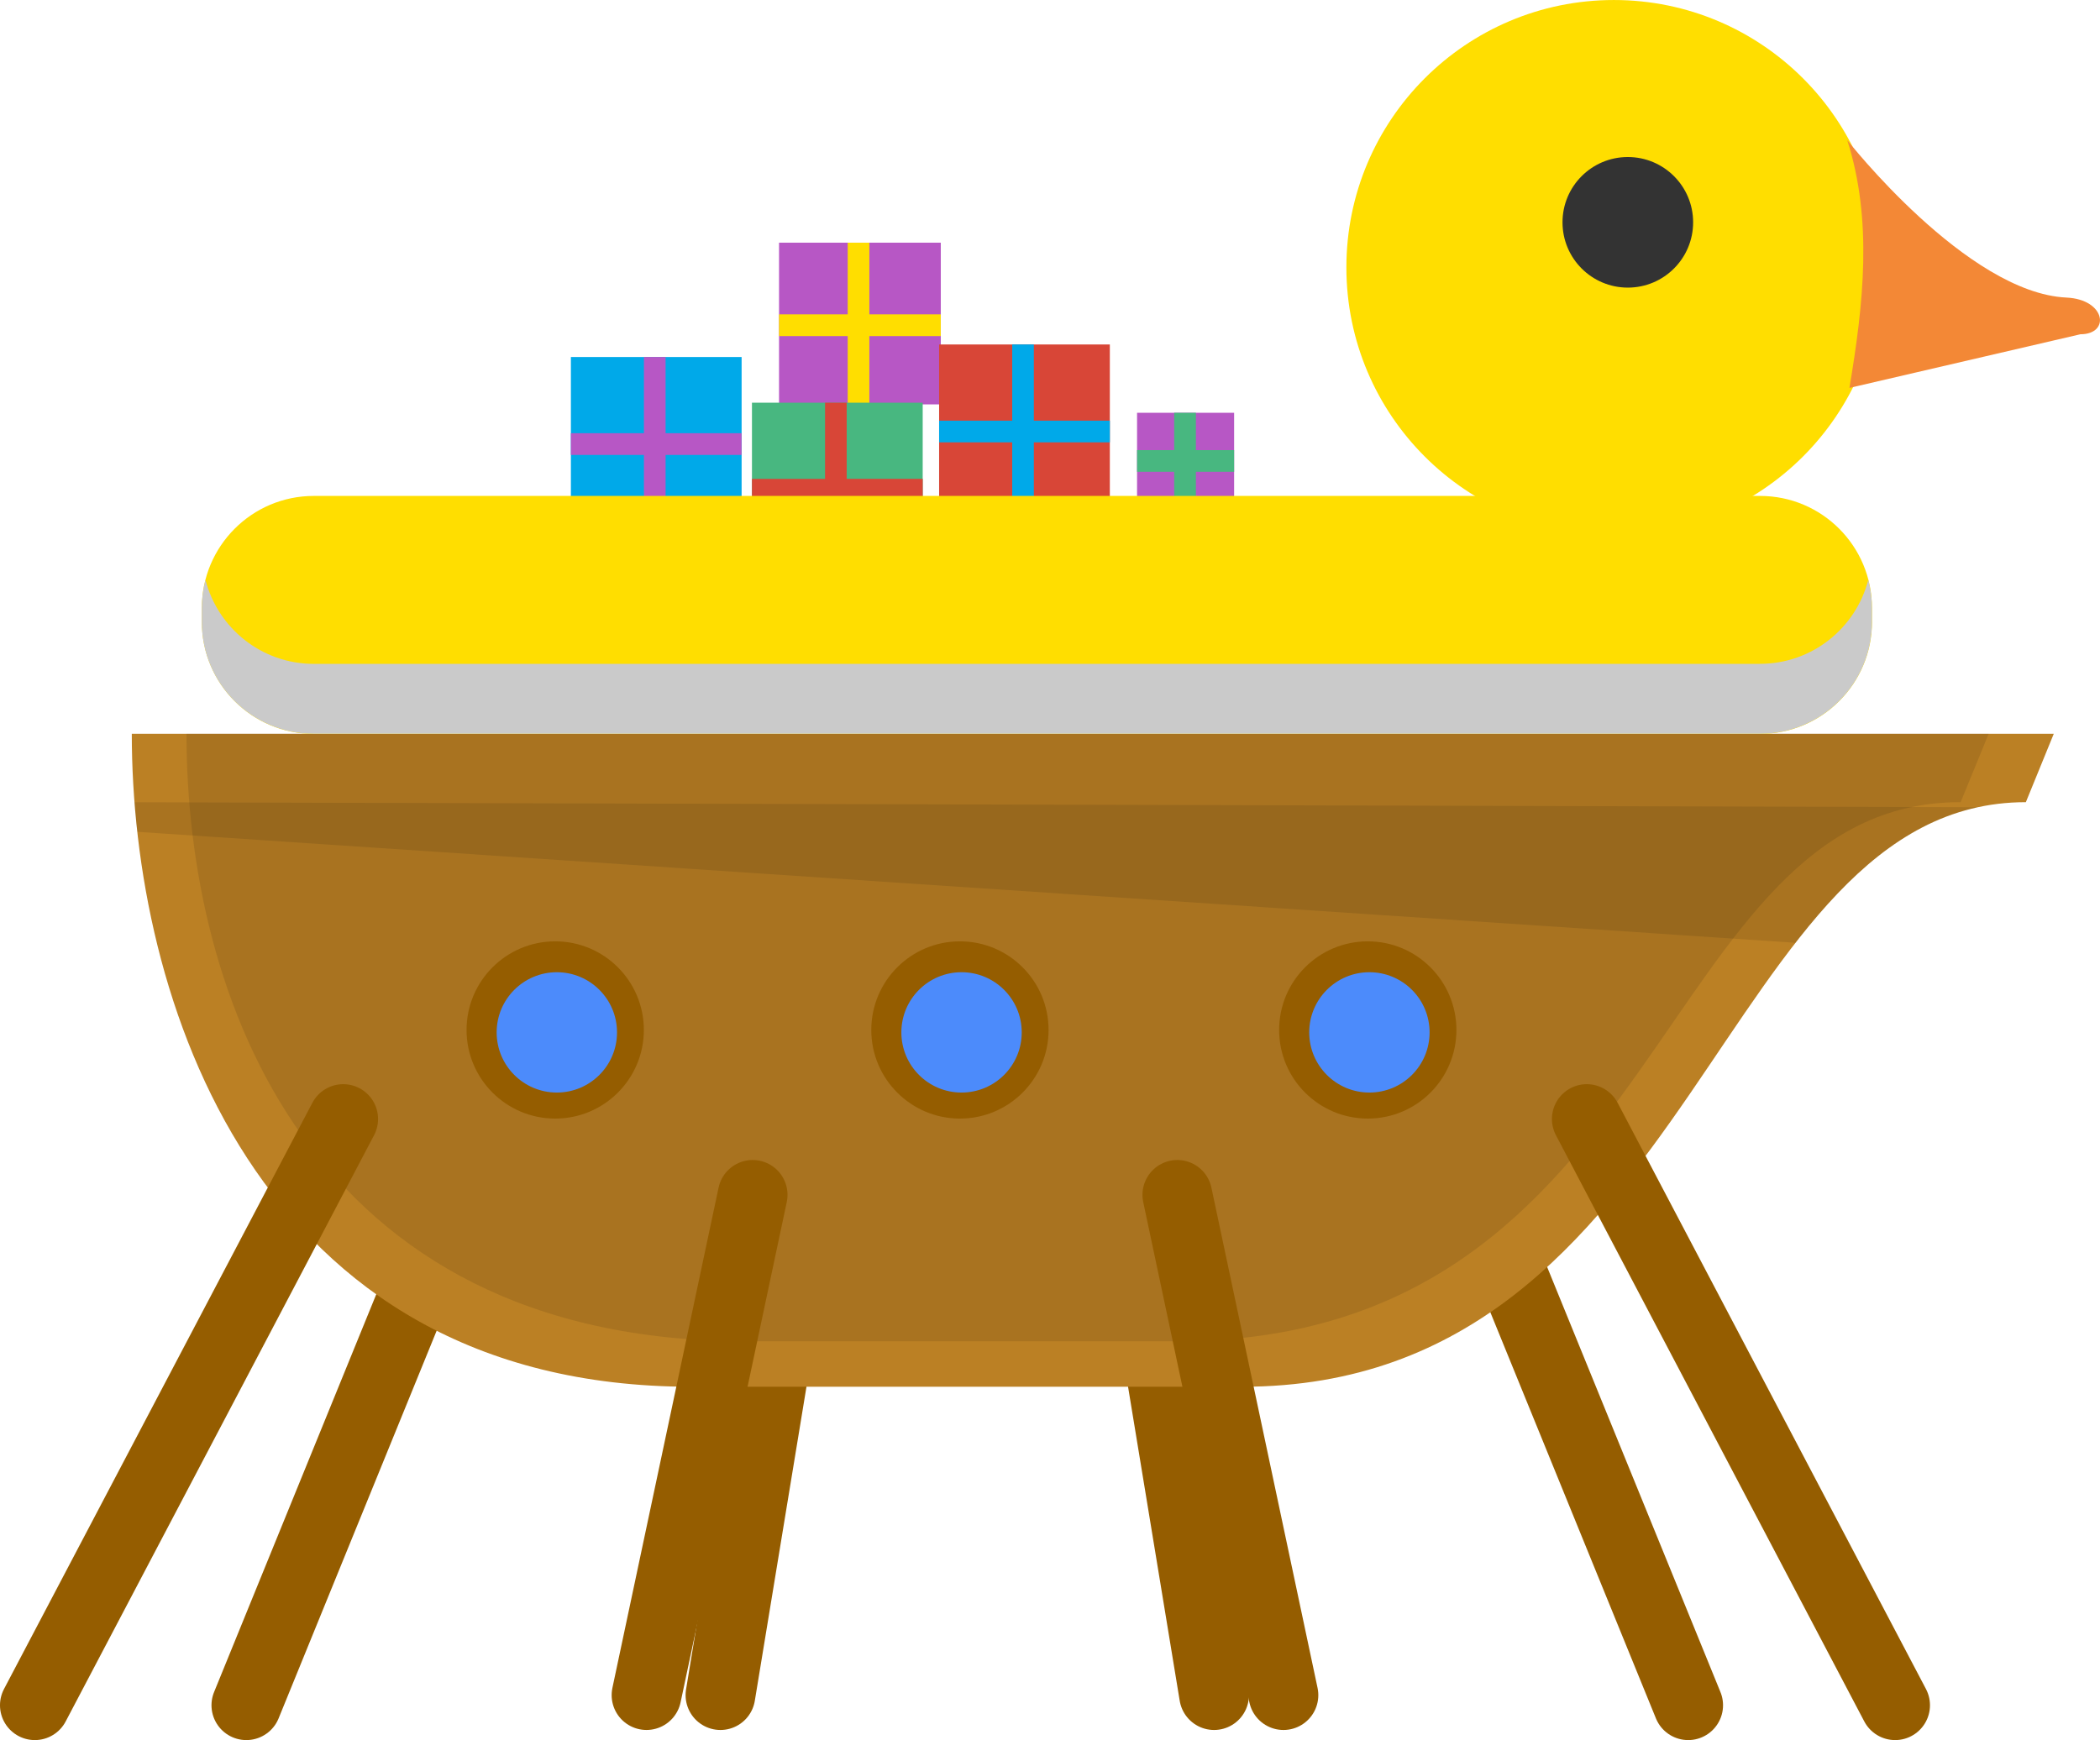 <svg xmlns="http://www.w3.org/2000/svg" xmlns:xlink="http://www.w3.org/1999/xlink" viewBox="-0.686 68.687 150.675 124.885" enable-background="new -0.686 68.687 150.675 124.885"><path d="M34.138 148.998l-17.15 42.074M56.91 154.44l-5.905 35.907m52.287-41.35l17.15 42.075M80.52 154.44l5.905 35.907" fill="none" stroke="#955D00" stroke-width="5" stroke-linecap="round" stroke-linejoin="round" stroke-miterlimit="10"/><circle cx="115.109" cy="87.88" r="19.192" fill="#FFDE00"/><defs><path id="a" d="M8.77 121.352c0 18.745 8.704 46.862 40.166 46.862h39.5c32.7 0 34.144-41.955 56.233-41.955l2.004-4.91H8.762"/></defs><clipPath id="b"><use xlink:href="#a" overflow="visible"/></clipPath><path d="M8.77 121.352c0 18.745 8.704 46.862 40.166 46.862h39.5c35.482 0 34.144-41.955 56.233-41.955l2.004-4.91H8.762" clip-path="url(#b)" fill="#BB8024"/><defs><path id="c" d="M8.77 121.352c0 18.745 8.704 46.862 40.166 46.862h39.5c32.7 0 34.144-41.955 56.233-41.955l2.004-4.91H8.762"/></defs><clipPath id="d"><use xlink:href="#c" overflow="visible"/></clipPath><path d="M8.282 126.263l135.71.364-9.43 10.154L8.34 128.33l-.058-2.06z" opacity=".1" clip-path="url(#d)" enable-background="new"/><defs><path id="e" d="M8.77 121.352c0 18.745 8.704 46.862 40.166 46.862h39.5c32.7 0 34.144-41.955 56.233-41.955l2.004-4.91H8.762"/></defs><clipPath id="f"><use xlink:href="#e" overflow="visible"/></clipPath><path d="M12.455 126.263h127.427" opacity=".1" clip-path="url(#f)" enable-background="new"/><defs><path id="g" d="M8.77 121.352c0 18.745 8.704 46.862 40.166 46.862h39.5c32.7 0 34.144-41.955 56.233-41.955l2.004-4.91H8.762"/></defs><clipPath id="h"><use xlink:href="#g" overflow="visible"/></clipPath><path d="M13.3 130.957h115.42" opacity=".1" clip-path="url(#h)" enable-background="new"/><defs><path id="i" d="M8.77 121.352c0 18.745 8.704 46.862 40.166 46.862h39.5c32.7 0 34.144-41.955 56.233-41.955l2.004-4.91H8.762"/></defs><clipPath id="j"><use xlink:href="#i" overflow="visible"/></clipPath><path d="M14.387 135.396h109.415" opacity=".1" clip-path="url(#j)" enable-background="new"/><defs><path id="k" d="M8.77 121.352c0 18.745 8.704 46.862 40.166 46.862h39.5c32.7 0 34.144-41.955 56.233-41.955l2.004-4.91H8.762"/></defs><clipPath id="l"><use xlink:href="#k" overflow="visible"/></clipPath><path d="M15.96 139.836h104.698" opacity=".1" clip-path="url(#l)" enable-background="new"/><defs><path id="m" d="M8.77 121.352c0 18.745 8.704 46.862 40.166 46.862h39.5c32.7 0 34.144-41.955 56.233-41.955l2.004-4.91H8.762"/></defs><clipPath id="n"><use xlink:href="#m" overflow="visible"/></clipPath><path d="M18.014 144.268h99.382" opacity=".1" clip-path="url(#n)" enable-background="new"/><defs><path id="o" d="M8.77 121.352c0 18.745 8.704 46.862 40.166 46.862h39.5c32.7 0 34.144-41.955 56.233-41.955l2.004-4.91H8.762"/></defs><clipPath id="p"><use xlink:href="#o" overflow="visible"/></clipPath><path d="M20.435 148.708h94.674" opacity=".1" clip-path="url(#p)" enable-background="new"/><defs><path id="q" d="M8.77 121.352c0 18.745 8.704 46.862 40.166 46.862h39.5c32.7 0 34.144-41.955 56.233-41.955l2.004-4.91H8.762"/></defs><clipPath id="r"><use xlink:href="#q" overflow="visible"/></clipPath><path d="M23.818 153.147h86.2" opacity=".1" clip-path="url(#r)" enable-background="new"/><defs><path id="s" d="M8.77 121.352c0 18.745 8.704 46.862 40.166 46.862h39.5c32.7 0 34.144-41.955 56.233-41.955l2.004-4.91H8.762"/></defs><clipPath id="t"><use xlink:href="#s" overflow="visible"/></clipPath><path d="M28.17 157.587h77.743" opacity=".1" clip-path="url(#t)" enable-background="new"/><defs><path id="u" d="M8.77 121.352c0 18.745 8.704 46.862 40.166 46.862h39.5c32.7 0 34.144-41.955 56.233-41.955l2.004-4.91H8.762"/></defs><clipPath id="v"><use xlink:href="#u" overflow="visible"/></clipPath><path d="M36.27 162.027h61.9" opacity=".1" clip-path="url(#v)" enable-background="new"/><defs><path id="w" d="M8.77 121.352c0 18.745 8.704 46.862 40.166 46.862h39.5c32.7 0 34.144-41.955 56.233-41.955l2.004-4.91H8.762"/></defs><clipPath id="x"><use xlink:href="#w" overflow="visible"/></clipPath><path d="M12.695 121.352c0 18.745 8.704 43.598 40.166 43.598h30.89c35.488 0 34.15-38.694 56.24-38.694l2.01-4.91" opacity=".1" clip-path="url(#x)" enable-background="new"/><circle cx="39.15" cy="142.607" r="6.36" fill="#955D00"/><circle cx="39.267" cy="142.781" r="4.318" fill="#4C8BFB"/><circle cx="68.189" cy="142.607" r="6.36" fill="#955D00"/><circle cx="68.305" cy="142.781" r="4.318" fill="#4C8BFB"/><circle cx="97.452" cy="142.607" r="6.36" fill="#955D00"/><circle cx="97.569" cy="142.781" r="4.318" fill="#4C8BFB"/><path d="M131.844 78.73s8.592 10.983 15.744 11.314c2.817.132 3.162 2.633.993 2.633l-16.57 3.85c1.01-6.026 1.68-12.05-.162-17.797" fill="#F38836"/><circle cx="116.11" cy="84.643" r="4.686" fill="#333"/><path d="M55.21 86.104h11.606V97.71H55.21V86.104z" fill="#B757C5"/><path d="M61.69 91.248v-5.143h-1.553v5.143H55.21v1.56h4.927v4.904h1.552v-4.904h5.124v-1.56h-5.13z" fill="#FFDE00"/><path d="M80.898 98.312h6.964v6.965h-6.964v-6.965z" fill="#B757C5"/><path d="M85.12 100.99v-2.678h-1.56v2.678h-2.662v1.557h2.662v2.73h1.56v-2.73h2.742v-1.557H85.12zm-31.853-3.4h12.25v12.25h-12.25V97.59z" fill="#48B780"/><path d="M60.064 103.057V97.59h-1.552v5.467h-5.245v1.56h5.245v5.222h1.552v-5.227h5.455v-1.56h-5.46z" fill="#D84637"/><path d="M40.275 94.31h12.25v12.248h-12.25v-12.25z" fill="#00A9E9"/><path d="M47.07 99.78v-5.47h-1.554v5.47h-5.24v1.558h5.24v5.216h1.555v-5.216h5.45v-1.56h-5.45z" fill="#B757C5"/><path d="M66.695 93.41h12.25v12.248h-12.25v-12.25z" fill="#D84637"/><path d="M73.492 98.878v-5.47H71.94v5.47h-5.245v1.555h5.245v5.222h1.552v-5.222h5.455v-1.555h-5.455z" fill="#00A9E9"/><path d="M133.63 113.322c0 4.437-3.598 8.038-8.03 8.038H21.827c-4.437 0-8.03-3.597-8.03-8.038v-1.004c0-4.437 3.597-8.038 8.03-8.038h103.77c4.438 0 8.03 3.597 8.03 8.038v1.004" fill="#FFDE00"/><path d="M125.6 116.333H21.827c-3.742 0-6.878-2.562-7.77-6.025-.167.643-.264 1.314-.264 2.01v1.003c0 4.44 3.597 8.03 8.03 8.03h103.77c4.438 0 8.03-3.592 8.03-8.033v-1.004c0-.695-.096-1.365-.262-2.01-.89 3.464-4.03 6.026-7.77 6.026" fill="#CACACA"/><path d="M23.94 148.998L1.813 191.072m51.505-36.632L45.7 190.346m67.465-41.348l22.125 42.074M83.786 154.44l7.617 35.907" fill="none" stroke="#955D00" stroke-width="5" stroke-linecap="round" stroke-linejoin="round" stroke-miterlimit="10"/></svg>